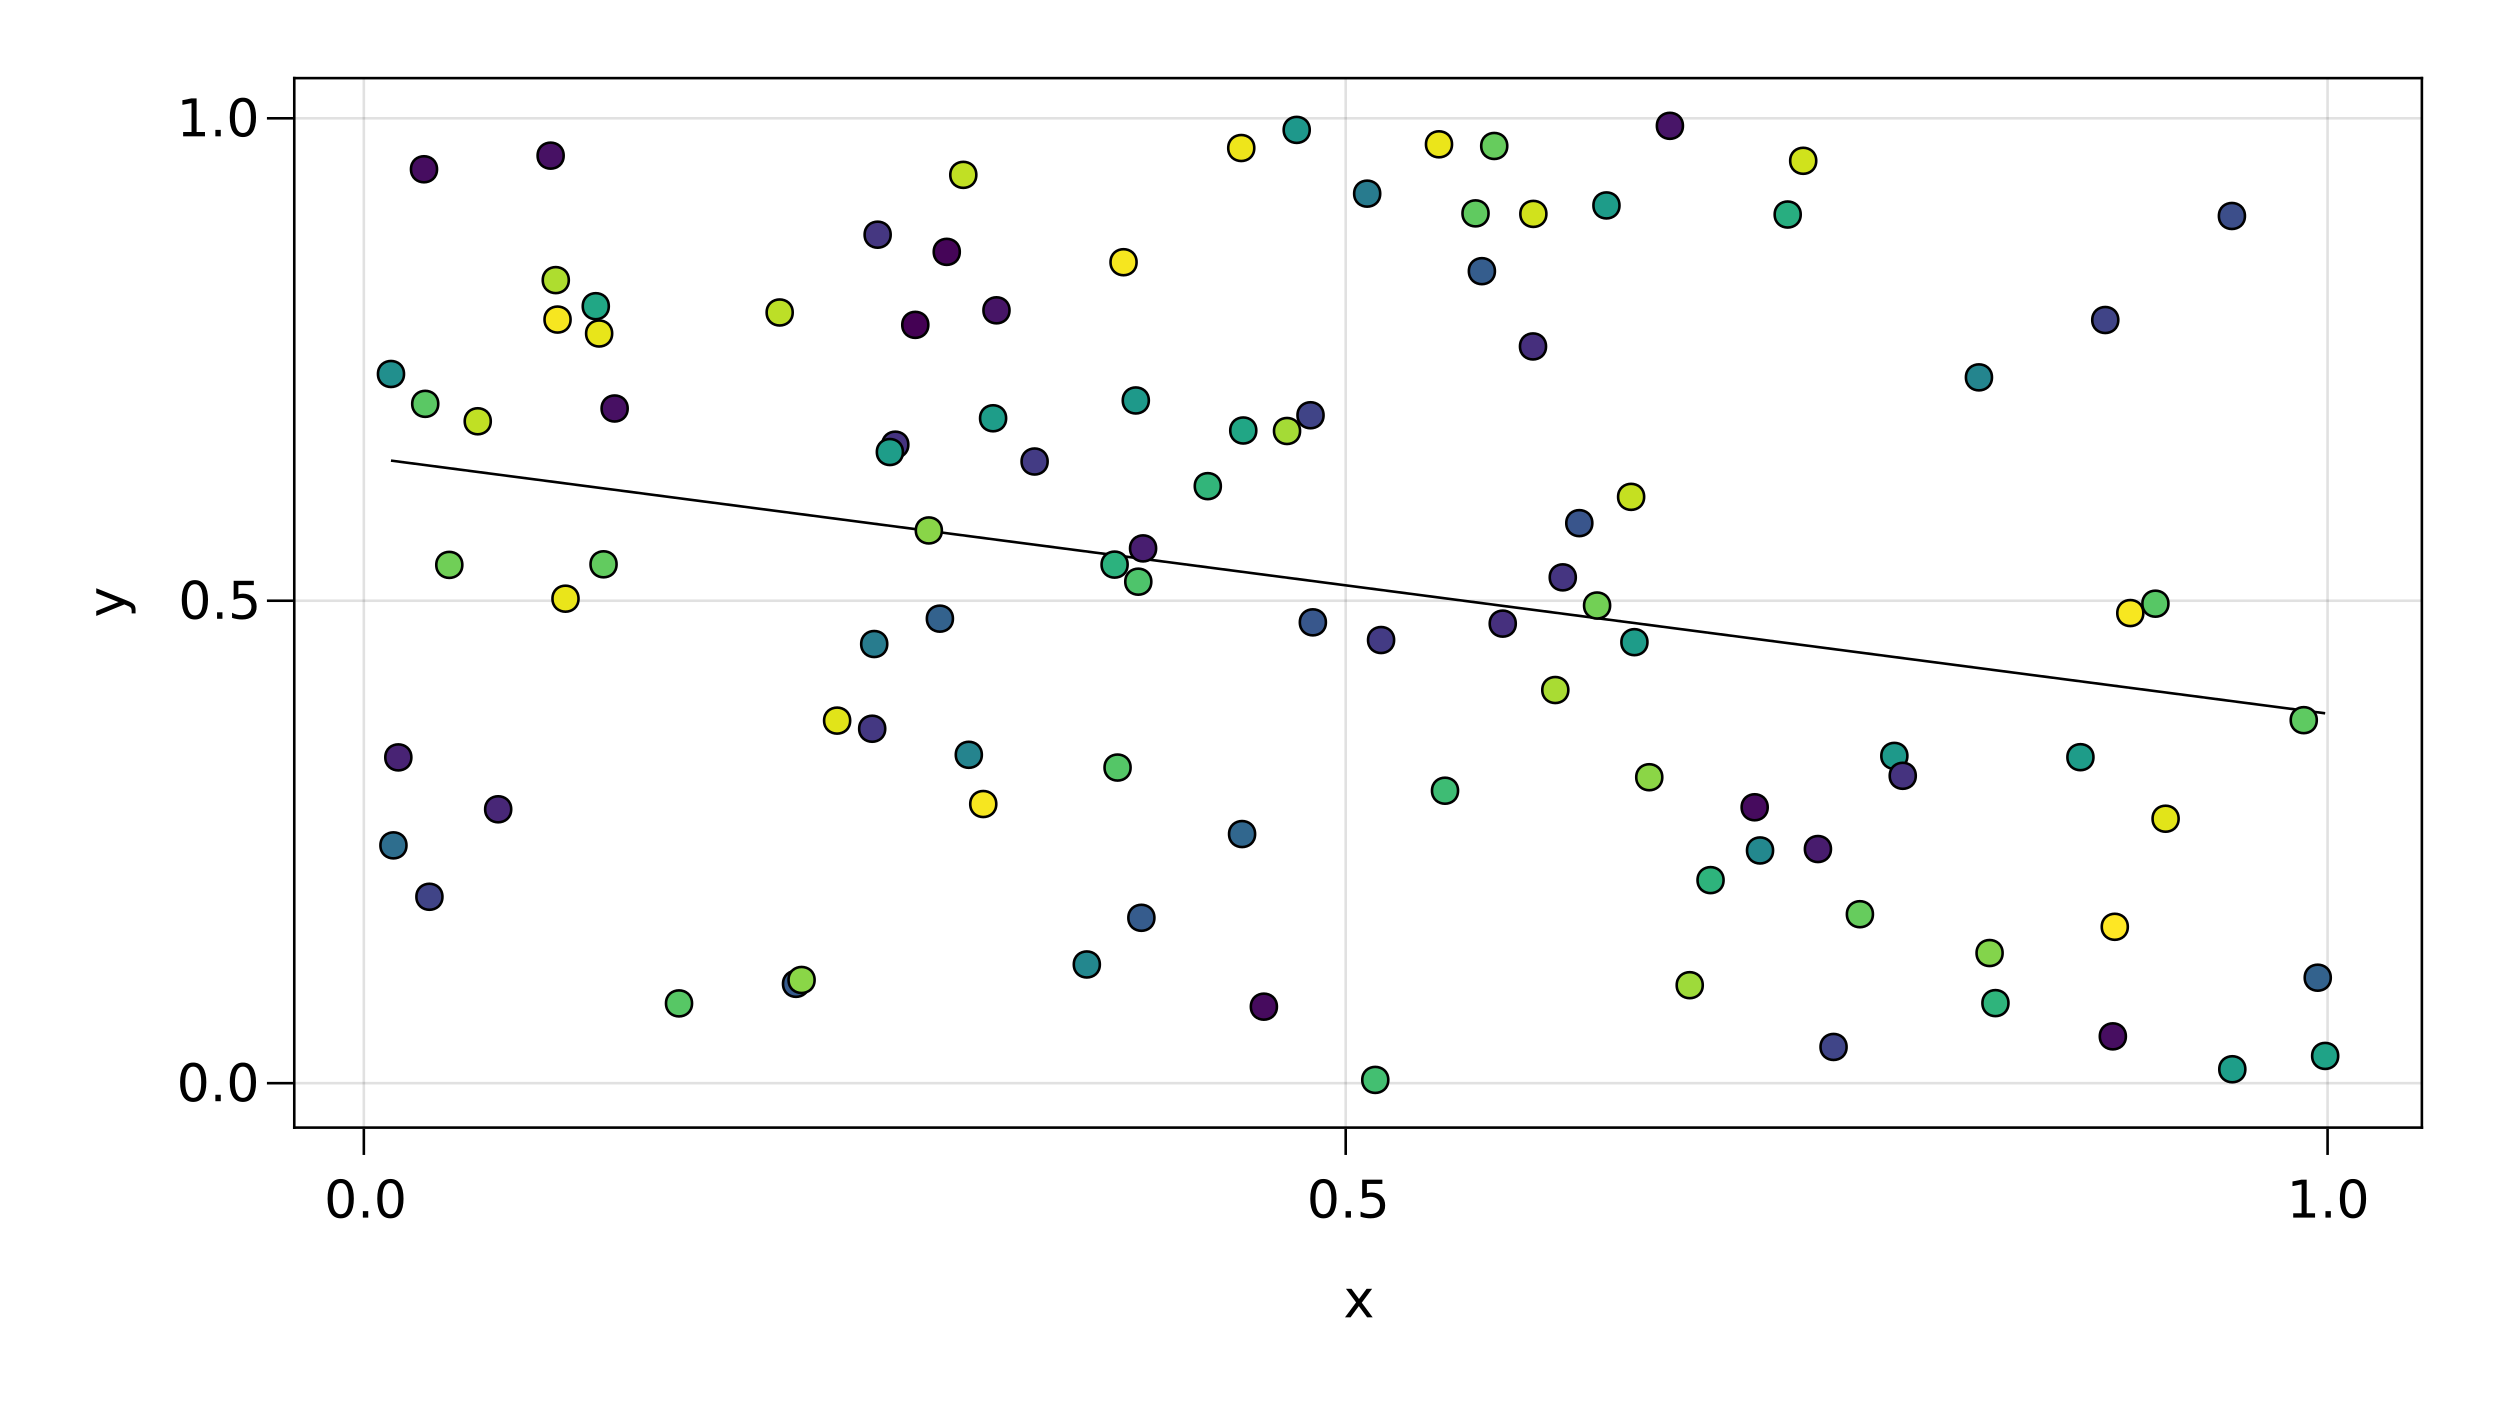 <?xml version="1.0" encoding="UTF-8"?>
<svg xmlns="http://www.w3.org/2000/svg" xmlns:xlink="http://www.w3.org/1999/xlink" width="960pt" height="540pt" viewBox="0 0 960 540" version="1.1">
<defs>
<g>
<symbol overflow="visible" id="glyph0-0">
<path style="stroke:none;" d="M 1 3.531 L 1 -14.109 L 11 -14.109 L 11 3.531 Z M 2.125 2.422 L 9.891 2.422 L 9.891 -12.984 L 2.125 -12.984 Z M 2.125 2.422 "/>
</symbol>
<symbol overflow="visible" id="glyph0-1">
<path style="stroke:none;" d="M 6.359 -13.281 C 5.336 -13.281 4.57 -12.781 4.062 -11.781 C 3.551 -10.781 3.297 -9.281 3.297 -7.281 C 3.297 -5.281 3.551 -3.781 4.062 -2.781 C 4.57 -1.781 5.336 -1.281 6.359 -1.281 C 7.379 -1.281 8.145 -1.781 8.656 -2.781 C 9.164 -3.781 9.422 -5.281 9.422 -7.281 C 9.422 -9.281 9.164 -10.781 8.656 -11.781 C 8.145 -12.781 7.379 -13.281 6.359 -13.281 Z M 6.359 -14.844 C 7.992 -14.844 9.238 -14.195 10.094 -12.906 C 10.957 -11.613 11.391 -9.738 11.391 -7.281 C 11.391 -4.82 10.957 -2.945 10.094 -1.656 C 9.238 -0.363 7.992 0.281 6.359 0.281 C 4.723 0.281 3.473 -0.363 2.609 -1.656 C 1.742 -2.945 1.312 -4.82 1.312 -7.281 C 1.312 -9.738 1.742 -11.613 2.609 -12.906 C 3.473 -14.195 4.723 -14.844 6.359 -14.844 Z M 6.359 -14.844 "/>
</symbol>
<symbol overflow="visible" id="glyph0-2">
<path style="stroke:none;" d="M 2.141 -2.484 L 4.203 -2.484 L 4.203 0 L 2.141 0 Z M 2.141 -2.484 "/>
</symbol>
<symbol overflow="visible" id="glyph1-0">
<path style="stroke:none;" d="M 1 3.531 L 1 -14.109 L 11 -14.109 L 11 3.531 Z M 2.125 2.422 L 9.891 2.422 L 9.891 -12.984 L 2.125 -12.984 Z M 2.125 2.422 "/>
</symbol>
<symbol overflow="visible" id="glyph1-1">
<path style="stroke:none;" d="M 2.141 -2.484 L 4.203 -2.484 L 4.203 0 L 2.141 0 Z M 2.141 -2.484 "/>
</symbol>
<symbol overflow="visible" id="glyph1-2">
<path style="stroke:none;" d="M 6.359 -13.281 C 5.336 -13.281 4.57 -12.781 4.062 -11.781 C 3.551 -10.781 3.297 -9.281 3.297 -7.281 C 3.297 -5.281 3.551 -3.781 4.062 -2.781 C 4.57 -1.781 5.336 -1.281 6.359 -1.281 C 7.379 -1.281 8.145 -1.781 8.656 -2.781 C 9.164 -3.781 9.422 -5.281 9.422 -7.281 C 9.422 -9.281 9.164 -10.781 8.656 -11.781 C 8.145 -12.781 7.379 -13.281 6.359 -13.281 Z M 6.359 -14.844 C 7.992 -14.844 9.238 -14.195 10.094 -12.906 C 10.957 -11.613 11.391 -9.738 11.391 -7.281 C 11.391 -4.82 10.957 -2.945 10.094 -1.656 C 9.238 -0.363 7.992 0.281 6.359 0.281 C 4.723 0.281 3.473 -0.363 2.609 -1.656 C 1.742 -2.945 1.312 -4.82 1.312 -7.281 C 1.312 -9.738 1.742 -11.613 2.609 -12.906 C 3.473 -14.195 4.723 -14.844 6.359 -14.844 Z M 6.359 -14.844 "/>
</symbol>
<symbol overflow="visible" id="glyph2-0">
<path style="stroke:none;" d="M 1 3.531 L 1 -14.109 L 11 -14.109 L 11 3.531 Z M 2.125 2.422 L 9.891 2.422 L 9.891 -12.984 L 2.125 -12.984 Z M 2.125 2.422 "/>
</symbol>
<symbol overflow="visible" id="glyph2-1">
<path style="stroke:none;" d="M 2.141 -2.484 L 4.203 -2.484 L 4.203 0 L 2.141 0 Z M 2.141 -2.484 "/>
</symbol>
<symbol overflow="visible" id="glyph2-2">
<path style="stroke:none;" d="M 2.156 -14.578 L 9.906 -14.578 L 9.906 -12.922 L 3.969 -12.922 L 3.969 -9.344 C 4.25 -9.445 4.531 -9.52 4.812 -9.562 C 5.102 -9.613 5.395 -9.641 5.688 -9.641 C 7.312 -9.641 8.598 -9.191 9.547 -8.297 C 10.504 -7.41 10.984 -6.203 10.984 -4.672 C 10.984 -3.109 10.492 -1.891 9.516 -1.016 C 8.535 -0.148 7.156 0.281 5.375 0.281 C 4.77 0.281 4.148 0.227 3.516 0.125 C 2.879 0.02 2.223 -0.133 1.547 -0.344 L 1.547 -2.328 C 2.129 -2.004 2.734 -1.766 3.359 -1.609 C 3.984 -1.453 4.645 -1.375 5.344 -1.375 C 6.469 -1.375 7.359 -1.672 8.016 -2.266 C 8.672 -2.859 9 -3.66 9 -4.672 C 9 -5.691 8.672 -6.5 8.016 -7.094 C 7.359 -7.688 6.469 -7.984 5.344 -7.984 C 4.812 -7.984 4.285 -7.922 3.766 -7.797 C 3.242 -7.68 2.707 -7.5 2.156 -7.25 Z M 2.156 -14.578 "/>
</symbol>
<symbol overflow="visible" id="glyph2-3">
<path style="stroke:none;" d="M 2.484 -1.656 L 5.703 -1.656 L 5.703 -12.781 L 2.203 -12.078 L 2.203 -13.875 L 5.688 -14.578 L 7.656 -14.578 L 7.656 -1.656 L 10.875 -1.656 L 10.875 0 L 2.484 0 Z M 2.484 -1.656 "/>
</symbol>
<symbol overflow="visible" id="glyph2-4">
<path style="stroke:none;" d="M 10.984 -10.938 L 7.016 -5.609 L 11.188 0 L 9.062 0 L 5.875 -4.297 L 2.703 0 L 0.578 0 L 4.828 -5.719 L 0.938 -10.938 L 3.062 -10.938 L 5.953 -7.047 L 8.859 -10.938 Z M 10.984 -10.938 "/>
</symbol>
<symbol overflow="visible" id="glyph3-0">
<path style="stroke:none;" d="M 1 3.531 L 1 -14.109 L 11 -14.109 L 11 3.531 Z M 2.125 2.422 L 9.891 2.422 L 9.891 -12.984 L 2.125 -12.984 Z M 2.125 2.422 "/>
</symbol>
<symbol overflow="visible" id="glyph3-1">
<path style="stroke:none;" d="M 2.141 -2.484 L 4.203 -2.484 L 4.203 0 L 2.141 0 Z M 2.141 -2.484 "/>
</symbol>
<symbol overflow="visible" id="glyph3-2">
<path style="stroke:none;" d="M 6.359 -13.281 C 5.336 -13.281 4.57 -12.781 4.062 -11.781 C 3.551 -10.781 3.297 -9.281 3.297 -7.281 C 3.297 -5.281 3.551 -3.781 4.062 -2.781 C 4.57 -1.781 5.336 -1.281 6.359 -1.281 C 7.379 -1.281 8.145 -1.781 8.656 -2.781 C 9.164 -3.781 9.422 -5.281 9.422 -7.281 C 9.422 -9.281 9.164 -10.781 8.656 -11.781 C 8.145 -12.781 7.379 -13.281 6.359 -13.281 Z M 6.359 -14.844 C 7.992 -14.844 9.238 -14.195 10.094 -12.906 C 10.957 -11.613 11.391 -9.738 11.391 -7.281 C 11.391 -4.82 10.957 -2.945 10.094 -1.656 C 9.238 -0.363 7.992 0.281 6.359 0.281 C 4.723 0.281 3.473 -0.363 2.609 -1.656 C 1.742 -2.945 1.312 -4.82 1.312 -7.281 C 1.312 -9.738 1.742 -11.613 2.609 -12.906 C 3.473 -14.195 4.723 -14.844 6.359 -14.844 Z M 6.359 -14.844 "/>
</symbol>
<symbol overflow="visible" id="glyph4-0">
<path style="stroke:none;" d="M 1 3.531 L 1 -14.109 L 11 -14.109 L 11 3.531 Z M 2.125 2.422 L 9.891 2.422 L 9.891 -12.984 L 2.125 -12.984 Z M 2.125 2.422 "/>
</symbol>
<symbol overflow="visible" id="glyph4-1">
<path style="stroke:none;" d="M 6.359 -13.281 C 5.336 -13.281 4.57 -12.781 4.062 -11.781 C 3.551 -10.781 3.297 -9.281 3.297 -7.281 C 3.297 -5.281 3.551 -3.781 4.062 -2.781 C 4.57 -1.781 5.336 -1.281 6.359 -1.281 C 7.379 -1.281 8.145 -1.781 8.656 -2.781 C 9.164 -3.781 9.422 -5.281 9.422 -7.281 C 9.422 -9.281 9.164 -10.781 8.656 -11.781 C 8.145 -12.781 7.379 -13.281 6.359 -13.281 Z M 6.359 -14.844 C 7.992 -14.844 9.238 -14.195 10.094 -12.906 C 10.957 -11.613 11.391 -9.738 11.391 -7.281 C 11.391 -4.82 10.957 -2.945 10.094 -1.656 C 9.238 -0.363 7.992 0.281 6.359 0.281 C 4.723 0.281 3.473 -0.363 2.609 -1.656 C 1.742 -2.945 1.312 -4.82 1.312 -7.281 C 1.312 -9.738 1.742 -11.613 2.609 -12.906 C 3.473 -14.195 4.723 -14.844 6.359 -14.844 Z M 6.359 -14.844 "/>
</symbol>
<symbol overflow="visible" id="glyph5-0">
<path style="stroke:none;" d="M 1 3.531 L 1 -14.109 L 11 -14.109 L 11 3.531 Z M 2.125 2.422 L 9.891 2.422 L 9.891 -12.984 L 2.125 -12.984 Z M 2.125 2.422 "/>
</symbol>
<symbol overflow="visible" id="glyph5-1">
<path style="stroke:none;" d="M 6.359 -13.281 C 5.336 -13.281 4.57 -12.781 4.062 -11.781 C 3.551 -10.781 3.297 -9.281 3.297 -7.281 C 3.297 -5.281 3.551 -3.781 4.062 -2.781 C 4.57 -1.781 5.336 -1.281 6.359 -1.281 C 7.379 -1.281 8.145 -1.781 8.656 -2.781 C 9.164 -3.781 9.422 -5.281 9.422 -7.281 C 9.422 -9.281 9.164 -10.781 8.656 -11.781 C 8.145 -12.781 7.379 -13.281 6.359 -13.281 Z M 6.359 -14.844 C 7.992 -14.844 9.238 -14.195 10.094 -12.906 C 10.957 -11.613 11.391 -9.738 11.391 -7.281 C 11.391 -4.82 10.957 -2.945 10.094 -1.656 C 9.238 -0.363 7.992 0.281 6.359 0.281 C 4.723 0.281 3.473 -0.363 2.609 -1.656 C 1.742 -2.945 1.312 -4.82 1.312 -7.281 C 1.312 -9.738 1.742 -11.613 2.609 -12.906 C 3.473 -14.195 4.723 -14.844 6.359 -14.844 Z M 6.359 -14.844 "/>
</symbol>
<symbol overflow="visible" id="glyph6-0">
<path style="stroke:none;" d="M 1 3.531 L 1 -14.109 L 11 -14.109 L 11 3.531 Z M 2.125 2.422 L 9.891 2.422 L 9.891 -12.984 L 2.125 -12.984 Z M 2.125 2.422 "/>
</symbol>
<symbol overflow="visible" id="glyph6-1">
<path style="stroke:none;" d="M 2.141 -2.484 L 4.203 -2.484 L 4.203 0 L 2.141 0 Z M 2.141 -2.484 "/>
</symbol>
<symbol overflow="visible" id="glyph6-2">
<path style="stroke:none;" d="M 2.156 -14.578 L 9.906 -14.578 L 9.906 -12.922 L 3.969 -12.922 L 3.969 -9.344 C 4.25 -9.445 4.531 -9.52 4.812 -9.562 C 5.102 -9.613 5.395 -9.641 5.688 -9.641 C 7.312 -9.641 8.598 -9.191 9.547 -8.297 C 10.504 -7.41 10.984 -6.203 10.984 -4.672 C 10.984 -3.109 10.492 -1.891 9.516 -1.016 C 8.535 -0.148 7.156 0.281 5.375 0.281 C 4.77 0.281 4.148 0.227 3.516 0.125 C 2.879 0.02 2.223 -0.133 1.547 -0.344 L 1.547 -2.328 C 2.129 -2.004 2.734 -1.766 3.359 -1.609 C 3.984 -1.453 4.645 -1.375 5.344 -1.375 C 6.469 -1.375 7.359 -1.672 8.016 -2.266 C 8.672 -2.859 9 -3.66 9 -4.672 C 9 -5.691 8.672 -6.5 8.016 -7.094 C 7.359 -7.688 6.469 -7.984 5.344 -7.984 C 4.812 -7.984 4.285 -7.922 3.766 -7.797 C 3.242 -7.68 2.707 -7.5 2.156 -7.25 Z M 2.156 -14.578 "/>
</symbol>
<symbol overflow="visible" id="glyph7-0">
<path style="stroke:none;" d="M 1 3.531 L 1 -14.109 L 11 -14.109 L 11 3.531 Z M 2.125 2.422 L 9.891 2.422 L 9.891 -12.984 L 2.125 -12.984 Z M 2.125 2.422 "/>
</symbol>
<symbol overflow="visible" id="glyph7-1">
<path style="stroke:none;" d="M 2.484 -1.656 L 5.703 -1.656 L 5.703 -12.781 L 2.203 -12.078 L 2.203 -13.875 L 5.688 -14.578 L 7.656 -14.578 L 7.656 -1.656 L 10.875 -1.656 L 10.875 0 L 2.484 0 Z M 2.484 -1.656 "/>
</symbol>
<symbol overflow="visible" id="glyph8-0">
<path style="stroke:none;" d="M 1 3.531 L 1 -14.109 L 11 -14.109 L 11 3.531 Z M 2.125 2.422 L 9.891 2.422 L 9.891 -12.984 L 2.125 -12.984 Z M 2.125 2.422 "/>
</symbol>
<symbol overflow="visible" id="glyph8-1">
<path style="stroke:none;" d="M 2.141 -2.484 L 4.203 -2.484 L 4.203 0 L 2.141 0 Z M 2.141 -2.484 "/>
</symbol>
<symbol overflow="visible" id="glyph8-2">
<path style="stroke:none;" d="M 6.359 -13.281 C 5.336 -13.281 4.57 -12.781 4.062 -11.781 C 3.551 -10.781 3.297 -9.281 3.297 -7.281 C 3.297 -5.281 3.551 -3.781 4.062 -2.781 C 4.57 -1.781 5.336 -1.281 6.359 -1.281 C 7.379 -1.281 8.145 -1.781 8.656 -2.781 C 9.164 -3.781 9.422 -5.281 9.422 -7.281 C 9.422 -9.281 9.164 -10.781 8.656 -11.781 C 8.145 -12.781 7.379 -13.281 6.359 -13.281 Z M 6.359 -14.844 C 7.992 -14.844 9.238 -14.195 10.094 -12.906 C 10.957 -11.613 11.391 -9.738 11.391 -7.281 C 11.391 -4.82 10.957 -2.945 10.094 -1.656 C 9.238 -0.363 7.992 0.281 6.359 0.281 C 4.723 0.281 3.473 -0.363 2.609 -1.656 C 1.742 -2.945 1.312 -4.82 1.312 -7.281 C 1.312 -9.738 1.742 -11.613 2.609 -12.906 C 3.473 -14.195 4.723 -14.844 6.359 -14.844 Z M 6.359 -14.844 "/>
</symbol>
<symbol overflow="visible" id="glyph9-0">
<path style="stroke:none;" d="M 3.531 -1 L -14.109 -1 L -14.109 -11 L 3.531 -11 Z M 2.422 -2.125 L 2.422 -9.891 L -12.984 -9.891 L -12.984 -2.125 Z M 2.422 -2.125 "/>
</symbol>
<symbol overflow="visible" id="glyph9-1">
<path style="stroke:none;" d="M 1.016 -6.438 C 2.316 -5.926 3.164 -5.43 3.562 -4.953 C 3.957 -4.473 4.156 -3.828 4.156 -3.016 L 4.156 -1.578 L 2.656 -1.578 L 2.656 -2.641 C 2.656 -3.129 2.535 -3.508 2.297 -3.781 C 2.066 -4.062 1.516 -4.367 0.641 -4.703 L -0.172 -5.016 L -10.938 -0.594 L -10.938 -2.5 L -2.391 -5.922 L -10.938 -9.344 L -10.938 -11.234 Z M 1.016 -6.438 "/>
</symbol>
</g>
<clipPath id="clip1">
  <path d="M 622 30 L 661 30 L 661 68 L 622 68 Z M 622 30 "/>
</clipPath>
<clipPath id="clip2">
  <path d="M 508 395 L 548 395 L 548 433 L 508 433 Z M 508 395 "/>
</clipPath>
</defs>
<g id="surface26">
<rect x="0" y="0" width="960" height="540" style="fill:rgb(100%,100%,100%);fill-opacity:1;stroke:none;"/>
<path style=" stroke:none;fill-rule:nonzero;fill:rgb(100%,100%,100%);fill-opacity:1;" d="M 113 433 L 930 433 L 930 30 L 113 30 Z M 113 433 "/>
<path style="fill:none;stroke-width:1;stroke-linecap:butt;stroke-linejoin:miter;stroke:rgb(0%,0%,0%);stroke-opacity:0.12;stroke-miterlimit:10;" d="M 139.715 433 L 139.715 30 "/>
<path style="fill:none;stroke-width:1;stroke-linecap:butt;stroke-linejoin:miter;stroke:rgb(0%,0%,0%);stroke-opacity:0.12;stroke-miterlimit:10;" d="M 516.75 433 L 516.75 30 "/>
<path style="fill:none;stroke-width:1;stroke-linecap:butt;stroke-linejoin:miter;stroke:rgb(0%,0%,0%);stroke-opacity:0.12;stroke-miterlimit:10;" d="M 893.789 433 L 893.789 30 "/>
<path style="fill:none;stroke-width:1;stroke-linecap:butt;stroke-linejoin:miter;stroke:rgb(0%,0%,0%);stroke-opacity:0.12;stroke-miterlimit:10;" d="M 113 415.941 L 930 415.941 "/>
<path style="fill:none;stroke-width:1;stroke-linecap:butt;stroke-linejoin:miter;stroke:rgb(0%,0%,0%);stroke-opacity:0.12;stroke-miterlimit:10;" d="M 113 230.684 L 930 230.684 "/>
<path style="fill:none;stroke-width:1;stroke-linecap:butt;stroke-linejoin:miter;stroke:rgb(0%,0%,0%);stroke-opacity:0.12;stroke-miterlimit:10;" d="M 113 45.43 L 930 45.43 "/>
<g style="fill:rgb(0%,0%,0%);fill-opacity:1;">
  <use xlink:href="#glyph0-1" x="124.477" y="467.562"/>
</g>
<g style="fill:rgb(0%,0%,0%);fill-opacity:1;">
  <use xlink:href="#glyph1-1" x="137.199" y="467.562"/>
</g>
<g style="fill:rgb(0%,0%,0%);fill-opacity:1;">
  <use xlink:href="#glyph1-2" x="143.559" y="467.562"/>
</g>
<g style="fill:rgb(0%,0%,0%);fill-opacity:1;">
  <use xlink:href="#glyph1-2" x="501.836" y="467.562"/>
</g>
<g style="fill:rgb(0%,0%,0%);fill-opacity:1;">
  <use xlink:href="#glyph2-1" x="514.559" y="467.562"/>
</g>
<g style="fill:rgb(0%,0%,0%);fill-opacity:1;">
  <use xlink:href="#glyph2-2" x="520.918" y="467.562"/>
</g>
<g style="fill:rgb(0%,0%,0%);fill-opacity:1;">
  <use xlink:href="#glyph2-3" x="878.109" y="467.562"/>
</g>
<g style="fill:rgb(0%,0%,0%);fill-opacity:1;">
  <use xlink:href="#glyph3-1" x="890.836" y="467.562"/>
</g>
<g style="fill:rgb(0%,0%,0%);fill-opacity:1;">
  <use xlink:href="#glyph3-2" x="897.191" y="467.562"/>
</g>
<g style="fill:rgb(0%,0%,0%);fill-opacity:1;">
  <use xlink:href="#glyph2-4" x="515.91" y="505.844"/>
</g>
<g style="fill:rgb(0%,0%,0%);fill-opacity:1;">
  <use xlink:href="#glyph4-1" x="67.84" y="422.867"/>
</g>
<g style="fill:rgb(0%,0%,0%);fill-opacity:1;">
  <use xlink:href="#glyph0-2" x="80.566" y="422.867"/>
</g>
<g style="fill:rgb(0%,0%,0%);fill-opacity:1;">
  <use xlink:href="#glyph0-1" x="86.922" y="422.867"/>
</g>
<g style="fill:rgb(0%,0%,0%);fill-opacity:1;">
  <use xlink:href="#glyph5-1" x="68.484" y="237.609"/>
</g>
<g style="fill:rgb(0%,0%,0%);fill-opacity:1;">
  <use xlink:href="#glyph6-1" x="81.211" y="237.609"/>
</g>
<g style="fill:rgb(0%,0%,0%);fill-opacity:1;">
  <use xlink:href="#glyph6-2" x="87.566" y="237.609"/>
</g>
<g style="fill:rgb(0%,0%,0%);fill-opacity:1;">
  <use xlink:href="#glyph7-1" x="67.84" y="52.352"/>
</g>
<g style="fill:rgb(0%,0%,0%);fill-opacity:1;">
  <use xlink:href="#glyph8-1" x="80.566" y="52.352"/>
</g>
<g style="fill:rgb(0%,0%,0%);fill-opacity:1;">
  <use xlink:href="#glyph8-2" x="86.922" y="52.352"/>
</g>
<g style="fill:rgb(0%,0%,0%);fill-opacity:1;">
  <use xlink:href="#glyph9-1" x="47.898" y="237.121"/>
</g>
<path style="fill:none;stroke-width:1;stroke-linecap:butt;stroke-linejoin:miter;stroke:rgb(0%,0%,0%);stroke-opacity:1;stroke-miterlimit:10;" d="M 150.137 176.875 L 157.637 177.855 L 172.645 179.816 L 180.145 180.797 L 187.648 181.777 L 195.148 182.758 L 202.652 183.734 L 210.156 184.715 L 217.656 185.695 L 225.16 186.676 L 232.66 187.656 L 247.668 189.617 L 255.168 190.598 L 262.672 191.578 L 270.172 192.559 L 277.676 193.539 L 285.176 194.52 L 292.68 195.5 L 300.184 196.477 L 307.684 197.457 L 315.188 198.438 L 322.688 199.418 L 337.695 201.379 L 345.195 202.359 L 352.699 203.34 L 360.199 204.32 L 375.207 206.281 L 382.707 207.262 L 390.211 208.242 L 397.711 209.219 L 405.215 210.199 L 412.715 211.18 L 427.723 213.141 L 435.223 214.121 L 442.727 215.102 L 450.227 216.082 L 465.234 218.043 L 472.734 219.023 L 480.238 220.004 L 487.738 220.984 L 495.242 221.961 L 502.746 222.941 L 510.246 223.922 L 517.75 224.902 L 525.25 225.883 L 532.754 226.863 L 540.254 227.844 L 555.262 229.805 L 562.762 230.785 L 570.266 231.766 L 577.766 232.746 L 585.27 233.727 L 592.773 234.703 L 600.273 235.684 L 607.777 236.664 L 615.277 237.645 L 630.285 239.605 L 637.785 240.586 L 645.289 241.566 L 652.789 242.547 L 660.293 243.527 L 667.793 244.508 L 682.801 246.469 L 690.301 247.445 L 697.805 248.426 L 705.305 249.406 L 720.312 251.367 L 727.812 252.348 L 735.316 253.328 L 742.816 254.309 L 757.824 256.27 L 765.324 257.25 L 772.828 258.23 L 780.328 259.211 L 787.832 260.188 L 795.332 261.168 L 810.34 263.129 L 817.84 264.109 L 825.344 265.09 L 832.844 266.07 L 847.852 268.031 L 855.352 269.012 L 862.855 269.992 L 870.355 270.973 L 877.859 271.953 L 885.359 272.93 L 892.863 273.91 "/>
<path style="fill-rule:nonzero;fill:rgb(15.841%,48.425%,55.799%);fill-opacity:1;stroke-width:1;stroke-linecap:butt;stroke-linejoin:miter;stroke:rgb(0%,0%,0%);stroke-opacity:1;stroke-miterlimit:10;" d="M 529.996 74.363 C 529.996 81.027 519.996 81.027 519.996 74.363 C 519.996 67.695 529.996 67.695 529.996 74.363 "/>
<path style="fill-rule:nonzero;fill:rgb(38.339%,79.333%,37.454%);fill-opacity:1;stroke-width:1;stroke-linecap:butt;stroke-linejoin:miter;stroke:rgb(0%,0%,0%);stroke-opacity:1;stroke-miterlimit:10;" d="M 236.762 216.691 C 236.762 223.359 226.762 223.359 226.762 216.691 C 226.762 210.027 236.762 210.027 236.762 216.691 "/>
<path style="fill-rule:nonzero;fill:rgb(18.193%,70.172%,48.757%);fill-opacity:1;stroke-width:1;stroke-linecap:butt;stroke-linejoin:miter;stroke:rgb(0%,0%,0%);stroke-opacity:1;stroke-miterlimit:10;" d="M 661.852 337.969 C 661.852 344.633 651.852 344.633 651.852 337.969 C 651.852 331.301 661.852 331.301 661.852 337.969 "/>
<path style="fill-rule:nonzero;fill:rgb(28.249%,13.737%,45.428%);fill-opacity:1;stroke-width:1;stroke-linecap:butt;stroke-linejoin:miter;stroke:rgb(0%,0%,0%);stroke-opacity:1;stroke-miterlimit:10;" d="M 157.957 290.84 C 157.957 297.508 147.957 297.508 147.957 290.84 C 147.957 284.172 157.957 284.172 157.957 290.84 "/>
<path style="fill-rule:nonzero;fill:rgb(34.373%,77.977%,39.754%);fill-opacity:1;stroke-width:1;stroke-linecap:butt;stroke-linejoin:miter;stroke:rgb(0%,0%,0%);stroke-opacity:1;stroke-miterlimit:10;" d="M 265.742 385.305 C 265.742 391.973 255.742 391.973 255.742 385.305 C 255.742 378.641 265.742 378.641 265.742 385.305 "/>
<path style="fill-rule:nonzero;fill:rgb(35.515%,78.387%,39.098%);fill-opacity:1;stroke-width:1;stroke-linecap:butt;stroke-linejoin:miter;stroke:rgb(0%,0%,0%);stroke-opacity:1;stroke-miterlimit:10;" d="M 168.289 155.078 C 168.289 161.742 158.289 161.742 158.289 155.078 C 158.289 148.41 168.289 148.41 168.289 155.078 "/>
<path style="fill-rule:nonzero;fill:rgb(12.044%,62.047%,53.54%);fill-opacity:1;stroke-width:1;stroke-linecap:butt;stroke-linejoin:miter;stroke:rgb(0%,0%,0%);stroke-opacity:1;stroke-miterlimit:10;" d="M 862.207 410.594 C 862.207 417.262 852.207 417.262 852.207 410.594 C 852.207 403.926 862.207 403.926 862.207 410.594 "/>
<path style="fill-rule:nonzero;fill:rgb(27.172%,20.957%,50.452%);fill-opacity:1;stroke-width:1;stroke-linecap:butt;stroke-linejoin:miter;stroke:rgb(0%,0%,0%);stroke-opacity:1;stroke-miterlimit:10;" d="M 605.102 221.707 C 605.102 228.375 595.102 228.375 595.102 221.707 C 595.102 215.039 605.102 215.039 605.102 221.707 "/>
<path style="fill-rule:nonzero;fill:rgb(26.464%,23.39%,51.672%);fill-opacity:1;stroke-width:1;stroke-linecap:butt;stroke-linejoin:miter;stroke:rgb(0%,0%,0%);stroke-opacity:1;stroke-miterlimit:10;" d="M 535.332 245.77 C 535.332 252.438 525.332 252.438 525.332 245.77 C 525.332 239.105 535.332 239.105 535.332 245.77 "/>
<path style="fill-rule:nonzero;fill:rgb(12.087%,59.662%,54.339%);fill-opacity:1;stroke-width:1;stroke-linecap:butt;stroke-linejoin:miter;stroke:rgb(0%,0%,0%);stroke-opacity:1;stroke-miterlimit:10;" d="M 502.934 49.879 C 502.934 56.543 492.934 56.543 492.934 49.879 C 492.934 43.211 502.934 43.211 502.934 49.879 "/>
<path style="fill-rule:nonzero;fill:rgb(53.534%,83.561%,28.203%);fill-opacity:1;stroke-width:1;stroke-linecap:butt;stroke-linejoin:miter;stroke:rgb(0%,0%,0%);stroke-opacity:1;stroke-miterlimit:10;" d="M 361.672 203.691 C 361.672 210.359 351.672 210.359 351.672 203.691 C 351.672 197.027 361.672 197.027 361.672 203.691 "/>
<path style="fill-rule:nonzero;fill:rgb(27.016%,21.513%,50.739%);fill-opacity:1;stroke-width:1;stroke-linecap:butt;stroke-linejoin:miter;stroke:rgb(0%,0%,0%);stroke-opacity:1;stroke-miterlimit:10;" d="M 342.016 90.121 C 342.016 96.789 332.016 96.789 332.016 90.121 C 332.016 83.453 342.016 83.453 342.016 90.121 "/>
<path style="fill-rule:nonzero;fill:rgb(23.664%,30.686%,54.214%);fill-opacity:1;stroke-width:1;stroke-linecap:butt;stroke-linejoin:miter;stroke:rgb(0%,0%,0%);stroke-opacity:1;stroke-miterlimit:10;" d="M 862.055 82.938 C 862.055 89.605 852.055 89.605 852.055 82.938 C 852.055 76.27 862.055 76.27 862.055 82.938 "/>
<path style="fill-rule:nonzero;fill:rgb(64.073%,85.703%,21.409%);fill-opacity:1;stroke-width:1;stroke-linecap:butt;stroke-linejoin:miter;stroke:rgb(0%,0%,0%);stroke-opacity:1;stroke-miterlimit:10;" d="M 499.219 165.5 C 499.219 172.168 489.219 172.168 489.219 165.5 C 489.219 158.836 499.219 158.836 499.219 165.5 "/>
<path style="fill-rule:nonzero;fill:rgb(12.041%,59.904%,54.276%);fill-opacity:1;stroke-width:1;stroke-linecap:butt;stroke-linejoin:miter;stroke:rgb(0%,0%,0%);stroke-opacity:1;stroke-miterlimit:10;" d="M 732.43 290.262 C 732.43 296.926 722.43 296.926 722.43 290.262 C 722.43 283.594 732.43 283.594 732.43 290.262 "/>
<path style="fill-rule:nonzero;fill:rgb(25.361%,26.577%,52.994%);fill-opacity:1;stroke-width:1;stroke-linecap:butt;stroke-linejoin:miter;stroke:rgb(0%,0%,0%);stroke-opacity:1;stroke-miterlimit:10;" d="M 813.422 122.883 C 813.422 129.551 803.422 129.551 803.422 122.883 C 803.422 116.219 813.422 116.219 813.422 122.883 "/>
<path style="fill-rule:nonzero;fill:rgb(91.428%,89.587%,10.348%);fill-opacity:1;stroke-width:1;stroke-linecap:butt;stroke-linejoin:miter;stroke:rgb(0%,0%,0%);stroke-opacity:1;stroke-miterlimit:10;" d="M 222.148 229.898 C 222.148 236.562 212.148 236.562 212.148 229.898 C 212.148 223.23 222.148 223.23 222.148 229.898 "/>
<path style="fill-rule:nonzero;fill:rgb(27.871%,6.364%,38.826%);fill-opacity:1;stroke-width:1;stroke-linecap:butt;stroke-linejoin:miter;stroke:rgb(0%,0%,0%);stroke-opacity:1;stroke-miterlimit:10;" d="M 241.02 156.859 C 241.02 163.527 231.02 163.527 231.02 156.859 C 231.02 150.195 241.02 150.195 241.02 156.859 "/>
<path style="fill-rule:nonzero;fill:rgb(99.325%,90.616%,14.394%);fill-opacity:1;stroke-width:1;stroke-linecap:butt;stroke-linejoin:miter;stroke:rgb(0%,0%,0%);stroke-opacity:1;stroke-miterlimit:10;" d="M 817.078 355.891 C 817.078 362.559 807.078 362.559 807.078 355.891 C 807.078 349.223 817.078 349.223 817.078 355.891 "/>
<path style="fill-rule:nonzero;fill:rgb(75.429%,87.516%,14.281%);fill-opacity:1;stroke-width:1;stroke-linecap:butt;stroke-linejoin:miter;stroke:rgb(0%,0%,0%);stroke-opacity:1;stroke-miterlimit:10;" d="M 374.906 67.148 C 374.906 73.812 364.906 73.812 364.906 67.148 C 364.906 60.48 374.906 60.48 374.906 67.148 "/>
<path style="fill-rule:nonzero;fill:rgb(26.511%,23.23%,51.593%);fill-opacity:1;stroke-width:1;stroke-linecap:butt;stroke-linejoin:miter;stroke:rgb(0%,0%,0%);stroke-opacity:1;stroke-miterlimit:10;" d="M 402.289 177.223 C 402.289 183.887 392.289 183.887 392.289 177.223 C 392.289 170.555 402.289 170.555 402.289 177.223 "/>
<path style=" stroke:none;fill-rule:nonzero;fill:rgb(28.131%,8.508%,40.802%);fill-opacity:1;" d="M 646.242 48.316 C 646.242 54.984 636.242 54.984 636.242 48.316 C 636.242 41.652 646.242 41.652 646.242 48.316 "/>
<g clip-path="url(#clip1)" clip-rule="nonzero">
<path style="fill:none;stroke-width:1;stroke-linecap:butt;stroke-linejoin:miter;stroke:rgb(0%,0%,0%);stroke-opacity:1;stroke-miterlimit:10;" d="M 646.242 48.316 C 646.242 54.984 636.242 54.984 636.242 48.316 C 636.242 41.652 646.242 41.652 646.242 48.316 "/>
</g>
<path style="fill-rule:nonzero;fill:rgb(27.343%,20.154%,49.96%);fill-opacity:1;stroke-width:1;stroke-linecap:butt;stroke-linejoin:miter;stroke:rgb(0%,0%,0%);stroke-opacity:1;stroke-miterlimit:10;" d="M 735.652 297.906 C 735.652 304.574 725.652 304.574 725.652 297.906 C 725.652 291.238 735.652 291.238 735.652 297.906 "/>
<path style="fill-rule:nonzero;fill:rgb(88.6%,89.235%,9.921%);fill-opacity:1;stroke-width:1;stroke-linecap:butt;stroke-linejoin:miter;stroke:rgb(0%,0%,0%);stroke-opacity:1;stroke-miterlimit:10;" d="M 836.59 314.391 C 836.59 321.055 826.59 321.055 826.59 314.391 C 826.59 307.723 836.59 307.723 836.59 314.391 "/>
<path style="fill-rule:nonzero;fill:rgb(24.342%,73.735%,45.348%);fill-opacity:1;stroke-width:1;stroke-linecap:butt;stroke-linejoin:miter;stroke:rgb(0%,0%,0%);stroke-opacity:1;stroke-miterlimit:10;" d="M 559.887 303.633 C 559.887 310.301 549.887 310.301 549.887 303.633 C 549.887 296.965 559.887 296.965 559.887 303.633 "/>
<path style="fill-rule:nonzero;fill:rgb(28.31%,11.284%,43.356%);fill-opacity:1;stroke-width:1;stroke-linecap:butt;stroke-linejoin:miter;stroke:rgb(0%,0%,0%);stroke-opacity:1;stroke-miterlimit:10;" d="M 703.082 326.031 C 703.082 332.699 693.082 332.699 693.082 326.031 C 693.082 319.367 703.082 319.367 703.082 326.031 "/>
<path style="fill-rule:nonzero;fill:rgb(27.574%,19.071%,49.295%);fill-opacity:1;stroke-width:1;stroke-linecap:butt;stroke-linejoin:miter;stroke:rgb(0%,0%,0%);stroke-opacity:1;stroke-miterlimit:10;" d="M 582.051 239.473 C 582.051 246.137 572.051 246.137 572.051 239.473 C 572.051 232.805 582.051 232.805 582.051 239.473 "/>
<path style="fill-rule:nonzero;fill:rgb(28.13%,15.418%,46.761%);fill-opacity:1;stroke-width:1;stroke-linecap:butt;stroke-linejoin:miter;stroke:rgb(0%,0%,0%);stroke-opacity:1;stroke-miterlimit:10;" d="M 196.301 310.766 C 196.301 317.434 186.301 317.434 186.301 310.766 C 186.301 304.098 196.301 304.098 196.301 310.766 "/>
<path style="fill-rule:nonzero;fill:rgb(12.033%,61.569%,53.709%);fill-opacity:1;stroke-width:1;stroke-linecap:butt;stroke-linejoin:miter;stroke:rgb(0%,0%,0%);stroke-opacity:1;stroke-miterlimit:10;" d="M 386.348 160.617 C 386.348 167.281 376.348 167.281 376.348 160.617 C 376.348 153.949 386.348 153.949 386.348 160.617 "/>
<path style="fill-rule:nonzero;fill:rgb(25.299%,26.746%,53.06%);fill-opacity:1;stroke-width:1;stroke-linecap:butt;stroke-linejoin:miter;stroke:rgb(0%,0%,0%);stroke-opacity:1;stroke-miterlimit:10;" d="M 508.242 159.461 C 508.242 166.125 498.242 166.125 498.242 159.461 C 498.242 152.793 508.242 152.793 508.242 159.461 "/>
<path style="fill-rule:nonzero;fill:rgb(27.667%,18.634%,49.027%);fill-opacity:1;stroke-width:1;stroke-linecap:butt;stroke-linejoin:miter;stroke:rgb(0%,0%,0%);stroke-opacity:1;stroke-miterlimit:10;" d="M 593.672 133.031 C 593.672 139.699 583.672 139.699 583.672 133.031 C 583.672 126.367 593.672 126.367 593.672 133.031 "/>
<path style="fill-rule:nonzero;fill:rgb(96.761%,90.278%,12.838%);fill-opacity:1;stroke-width:1;stroke-linecap:butt;stroke-linejoin:miter;stroke:rgb(0%,0%,0%);stroke-opacity:1;stroke-miterlimit:10;" d="M 823.039 235.418 C 823.039 242.086 813.039 242.086 813.039 235.418 C 813.039 228.75 823.039 228.75 823.039 235.418 "/>
<path style="fill-rule:nonzero;fill:rgb(14.008%,53.141%,55.547%);fill-opacity:1;stroke-width:1;stroke-linecap:butt;stroke-linejoin:miter;stroke:rgb(0%,0%,0%);stroke-opacity:1;stroke-miterlimit:10;" d="M 680.855 326.578 C 680.855 333.246 670.855 333.246 670.855 326.578 C 670.855 319.91 680.855 319.91 680.855 326.578 "/>
<path style="fill-rule:nonzero;fill:rgb(87.964%,89.156%,9.824%);fill-opacity:1;stroke-width:1;stroke-linecap:butt;stroke-linejoin:miter;stroke:rgb(0%,0%,0%);stroke-opacity:1;stroke-miterlimit:10;" d="M 326.457 276.715 C 326.457 283.383 316.457 283.383 316.457 276.715 C 316.457 270.051 326.457 270.051 326.457 276.715 "/>
<path style="fill-rule:nonzero;fill:rgb(32.975%,77.439%,40.543%);fill-opacity:1;stroke-width:1;stroke-linecap:butt;stroke-linejoin:miter;stroke:rgb(0%,0%,0%);stroke-opacity:1;stroke-miterlimit:10;" d="M 434.145 294.742 C 434.145 301.41 424.145 301.41 424.145 294.742 C 424.145 288.074 434.145 288.074 434.145 294.742 "/>
<path style="fill-rule:nonzero;fill:rgb(13.119%,65.23%,52.094%);fill-opacity:1;stroke-width:1;stroke-linecap:butt;stroke-linejoin:miter;stroke:rgb(0%,0%,0%);stroke-opacity:1;stroke-miterlimit:10;" d="M 482.414 165.309 C 482.414 171.977 472.414 171.977 472.414 165.309 C 472.414 158.641 482.414 158.641 482.414 165.309 "/>
<path style="fill-rule:nonzero;fill:rgb(96.24%,90.209%,12.522%);fill-opacity:1;stroke-width:1;stroke-linecap:butt;stroke-linejoin:miter;stroke:rgb(0%,0%,0%);stroke-opacity:1;stroke-miterlimit:10;" d="M 219.098 122.715 C 219.098 129.383 209.098 129.383 209.098 122.715 C 209.098 116.047 219.098 116.047 219.098 122.715 "/>
<path style="fill-rule:nonzero;fill:rgb(81.869%,88.386%,11.125%);fill-opacity:1;stroke-width:1;stroke-linecap:butt;stroke-linejoin:miter;stroke:rgb(0%,0%,0%);stroke-opacity:1;stroke-miterlimit:10;" d="M 593.812 82.141 C 593.812 88.805 583.812 88.805 583.812 82.141 C 583.812 75.473 593.812 75.473 593.812 82.141 "/>
<path style="fill-rule:nonzero;fill:rgb(25.313%,26.707%,53.045%);fill-opacity:1;stroke-width:1;stroke-linecap:butt;stroke-linejoin:miter;stroke:rgb(0%,0%,0%);stroke-opacity:1;stroke-miterlimit:10;" d="M 169.898 344.363 C 169.898 351.027 159.898 351.027 159.898 344.363 C 159.898 337.695 169.898 337.695 169.898 344.363 "/>
<path style="fill-rule:nonzero;fill:rgb(37.845%,79.168%,37.741%);fill-opacity:1;stroke-width:1;stroke-linecap:butt;stroke-linejoin:miter;stroke:rgb(0%,0%,0%);stroke-opacity:1;stroke-miterlimit:10;" d="M 571.598 81.938 C 571.598 88.602 561.598 88.602 561.598 81.938 C 561.598 75.27 571.598 75.27 571.598 81.938 "/>
<path style="fill-rule:nonzero;fill:rgb(13.201%,65.341%,52.03%);fill-opacity:1;stroke-width:1;stroke-linecap:butt;stroke-linejoin:miter;stroke:rgb(0%,0%,0%);stroke-opacity:1;stroke-miterlimit:10;" d="M 233.777 117.582 C 233.777 124.25 223.777 124.25 223.777 117.582 C 223.777 110.914 233.777 110.914 233.777 117.582 "/>
<path style="fill-rule:nonzero;fill:rgb(27.104%,2.207%,34.747%);fill-opacity:1;stroke-width:1;stroke-linecap:butt;stroke-linejoin:miter;stroke:rgb(0%,0%,0%);stroke-opacity:1;stroke-miterlimit:10;" d="M 368.555 96.715 C 368.555 103.379 358.555 103.379 358.555 96.715 C 358.555 90.047 368.555 90.047 368.555 96.715 "/>
<path style="fill-rule:nonzero;fill:rgb(26.809%,22.215%,51.088%);fill-opacity:1;stroke-width:1;stroke-linecap:butt;stroke-linejoin:miter;stroke:rgb(0%,0%,0%);stroke-opacity:1;stroke-miterlimit:10;" d="M 339.922 279.836 C 339.922 286.504 329.922 286.504 329.922 279.836 C 329.922 273.168 339.922 273.168 339.922 279.836 "/>
<path style="fill-rule:nonzero;fill:rgb(27.711%,5.237%,37.787%);fill-opacity:1;stroke-width:1;stroke-linecap:butt;stroke-linejoin:miter;stroke:rgb(0%,0%,0%);stroke-opacity:1;stroke-miterlimit:10;" d="M 167.816 65 C 167.816 71.668 157.816 71.668 157.816 65 C 157.816 58.332 167.816 58.332 167.816 65 "/>
<path style="fill-rule:nonzero;fill:rgb(61.866%,85.292%,22.846%);fill-opacity:1;stroke-width:1;stroke-linecap:butt;stroke-linejoin:miter;stroke:rgb(0%,0%,0%);stroke-opacity:1;stroke-miterlimit:10;" d="M 653.855 378.312 C 653.855 384.98 643.855 384.98 643.855 378.312 C 643.855 371.645 653.855 371.645 653.855 378.312 "/>
<path style="fill-rule:nonzero;fill:rgb(75.325%,87.501%,14.34%);fill-opacity:1;stroke-width:1;stroke-linecap:butt;stroke-linejoin:miter;stroke:rgb(0%,0%,0%);stroke-opacity:1;stroke-miterlimit:10;" d="M 188.453 161.77 C 188.453 168.438 178.453 168.438 178.453 161.77 C 178.453 155.102 188.453 155.102 188.453 161.77 "/>
<path style="fill-rule:nonzero;fill:rgb(12.02%,61.038%,53.896%);fill-opacity:1;stroke-width:1;stroke-linecap:butt;stroke-linejoin:miter;stroke:rgb(0%,0%,0%);stroke-opacity:1;stroke-miterlimit:10;" d="M 621.879 78.883 C 621.879 85.551 611.879 85.551 611.879 78.883 C 611.879 72.219 621.879 72.219 621.879 78.883 "/>
<path style="fill-rule:nonzero;fill:rgb(12.993%,56.018%,55.158%);fill-opacity:1;stroke-width:1;stroke-linecap:butt;stroke-linejoin:miter;stroke:rgb(0%,0%,0%);stroke-opacity:1;stroke-miterlimit:10;" d="M 155.137 143.609 C 155.137 150.277 145.137 150.277 145.137 143.609 C 145.137 136.945 155.137 136.945 155.137 143.609 "/>
<path style="fill-rule:nonzero;fill:rgb(27.328%,20.227%,50.005%);fill-opacity:1;stroke-width:1;stroke-linecap:butt;stroke-linejoin:miter;stroke:rgb(0%,0%,0%);stroke-opacity:1;stroke-miterlimit:10;" d="M 348.793 170.754 C 348.793 177.422 338.793 177.422 338.793 170.754 C 338.793 164.09 348.793 164.09 348.793 170.754 "/>
<path style="fill-rule:nonzero;fill:rgb(14.334%,52.284%,55.618%);fill-opacity:1;stroke-width:1;stroke-linecap:butt;stroke-linejoin:miter;stroke:rgb(0%,0%,0%);stroke-opacity:1;stroke-miterlimit:10;" d="M 764.914 144.91 C 764.914 151.578 754.914 151.578 754.914 144.91 C 754.914 138.246 764.914 138.246 764.914 144.91 "/>
<path style="fill-rule:nonzero;fill:rgb(28.301%,11.879%,43.864%);fill-opacity:1;stroke-width:1;stroke-linecap:butt;stroke-linejoin:miter;stroke:rgb(0%,0%,0%);stroke-opacity:1;stroke-miterlimit:10;" d="M 443.941 210.582 C 443.941 217.25 433.941 217.25 433.941 210.582 C 433.941 203.914 443.941 203.914 443.941 210.582 "/>
<path style="fill-rule:nonzero;fill:rgb(20.096%,38.431%,55.431%);fill-opacity:1;stroke-width:1;stroke-linecap:butt;stroke-linejoin:miter;stroke:rgb(0%,0%,0%);stroke-opacity:1;stroke-miterlimit:10;" d="M 895.012 375.438 C 895.012 382.102 885.012 382.102 885.012 375.438 C 885.012 368.77 895.012 368.77 895.012 375.438 "/>
<path style="fill-rule:nonzero;fill:rgb(22.446%,33.379%,54.772%);fill-opacity:1;stroke-width:1;stroke-linecap:butt;stroke-linejoin:miter;stroke:rgb(0%,0%,0%);stroke-opacity:1;stroke-miterlimit:10;" d="M 611.453 200.887 C 611.453 207.555 601.453 207.555 601.453 200.887 C 601.453 194.219 611.453 194.219 611.453 200.887 "/>
<path style="fill-rule:nonzero;fill:rgb(44.858%,81.33%,33.574%);fill-opacity:1;stroke-width:1;stroke-linecap:butt;stroke-linejoin:miter;stroke:rgb(0%,0%,0%);stroke-opacity:1;stroke-miterlimit:10;" d="M 618.281 232.52 C 618.281 239.188 608.281 239.188 608.281 232.52 C 608.281 225.852 618.281 225.852 618.281 232.52 "/>
<path style="fill-rule:nonzero;fill:rgb(40.214%,79.962%,36.362%);fill-opacity:1;stroke-width:1;stroke-linecap:butt;stroke-linejoin:miter;stroke:rgb(0%,0%,0%);stroke-opacity:1;stroke-miterlimit:10;" d="M 719.203 351.059 C 719.203 357.727 709.203 357.727 709.203 351.059 C 709.203 344.391 719.203 344.391 719.203 351.059 "/>
<path style="fill-rule:nonzero;fill:rgb(90.859%,89.516%,10.262%);fill-opacity:1;stroke-width:1;stroke-linecap:butt;stroke-linejoin:miter;stroke:rgb(0%,0%,0%);stroke-opacity:1;stroke-miterlimit:10;" d="M 235.066 128.066 C 235.066 134.73 225.066 134.73 225.066 128.066 C 225.066 121.398 235.066 121.398 235.066 128.066 "/>
<path style="fill-rule:nonzero;fill:rgb(15.701%,68.201%,50.252%);fill-opacity:1;stroke-width:1;stroke-linecap:butt;stroke-linejoin:miter;stroke:rgb(0%,0%,0%);stroke-opacity:1;stroke-miterlimit:10;" d="M 691.473 82.379 C 691.473 89.043 681.473 89.043 681.473 82.379 C 681.473 75.711 691.473 75.711 691.473 82.379 "/>
<path style="fill-rule:nonzero;fill:rgb(18.497%,70.37%,48.586%);fill-opacity:1;stroke-width:1;stroke-linecap:butt;stroke-linejoin:miter;stroke:rgb(0%,0%,0%);stroke-opacity:1;stroke-miterlimit:10;" d="M 771.25 385.199 C 771.25 391.867 761.25 391.867 761.25 385.199 C 761.25 378.535 771.25 378.535 771.25 385.199 "/>
<path style="fill-rule:nonzero;fill:rgb(19.178%,40.453%,55.589%);fill-opacity:1;stroke-width:1;stroke-linecap:butt;stroke-linejoin:miter;stroke:rgb(0%,0%,0%);stroke-opacity:1;stroke-miterlimit:10;" d="M 481.957 320.281 C 481.957 326.945 471.957 326.945 471.957 320.281 C 471.957 313.613 481.957 313.613 481.957 320.281 "/>
<path style="fill-rule:nonzero;fill:rgb(12.051%,59.848%,54.29%);fill-opacity:1;stroke-width:1;stroke-linecap:butt;stroke-linejoin:miter;stroke:rgb(0%,0%,0%);stroke-opacity:1;stroke-miterlimit:10;" d="M 441.145 153.777 C 441.145 160.445 431.145 160.445 431.145 153.777 C 431.145 147.113 441.145 147.113 441.145 153.777 "/>
<path style="fill-rule:nonzero;fill:rgb(54.319%,83.731%,27.701%);fill-opacity:1;stroke-width:1;stroke-linecap:butt;stroke-linejoin:miter;stroke:rgb(0%,0%,0%);stroke-opacity:1;stroke-miterlimit:10;" d="M 638.316 298.457 C 638.316 305.125 628.316 305.125 628.316 298.457 C 628.316 291.793 638.316 291.793 638.316 298.457 "/>
<path style="fill-rule:nonzero;fill:rgb(17.281%,69.571%,49.273%);fill-opacity:1;stroke-width:1;stroke-linecap:butt;stroke-linejoin:miter;stroke:rgb(0%,0%,0%);stroke-opacity:1;stroke-miterlimit:10;" d="M 433.008 216.809 C 433.008 223.477 423.008 223.477 423.008 216.809 C 423.008 210.141 433.008 210.141 433.008 216.809 "/>
<path style="fill-rule:nonzero;fill:rgb(40.178%,79.95%,36.383%);fill-opacity:1;stroke-width:1;stroke-linecap:butt;stroke-linejoin:miter;stroke:rgb(0%,0%,0%);stroke-opacity:1;stroke-miterlimit:10;" d="M 578.785 56.055 C 578.785 62.719 568.785 62.719 568.785 56.055 C 568.785 49.387 578.785 49.387 578.785 56.055 "/>
<path style="fill-rule:nonzero;fill:rgb(20.065%,38.5%,55.437%);fill-opacity:1;stroke-width:1;stroke-linecap:butt;stroke-linejoin:miter;stroke:rgb(0%,0%,0%);stroke-opacity:1;stroke-miterlimit:10;" d="M 365.918 237.566 C 365.918 244.23 355.918 244.23 355.918 237.566 C 355.918 230.898 365.918 230.898 365.918 237.566 "/>
<path style="fill-rule:nonzero;fill:rgb(66.347%,86.119%,19.93%);fill-opacity:1;stroke-width:1;stroke-linecap:butt;stroke-linejoin:miter;stroke:rgb(0%,0%,0%);stroke-opacity:1;stroke-miterlimit:10;" d="M 602.234 264.969 C 602.234 271.637 592.234 271.637 592.234 264.969 C 592.234 258.301 602.234 258.301 602.234 264.969 "/>
<path style="fill-rule:nonzero;fill:rgb(96.145%,90.197%,12.465%);fill-opacity:1;stroke-width:1;stroke-linecap:butt;stroke-linejoin:miter;stroke:rgb(0%,0%,0%);stroke-opacity:1;stroke-miterlimit:10;" d="M 436.441 100.691 C 436.441 107.359 426.441 107.359 426.441 100.691 C 426.441 94.023 436.441 94.023 436.441 100.691 "/>
<path style="fill-rule:nonzero;fill:rgb(77.341%,87.782%,13.192%);fill-opacity:1;stroke-width:1;stroke-linecap:butt;stroke-linejoin:miter;stroke:rgb(0%,0%,0%);stroke-opacity:1;stroke-miterlimit:10;" d="M 631.348 190.793 C 631.348 197.461 621.348 197.461 621.348 190.793 C 621.348 184.125 631.348 184.125 631.348 190.793 "/>
<path style="fill-rule:nonzero;fill:rgb(19.605%,71.091%,47.962%);fill-opacity:1;stroke-width:1;stroke-linecap:butt;stroke-linejoin:miter;stroke:rgb(0%,0%,0%);stroke-opacity:1;stroke-miterlimit:10;" d="M 468.793 186.684 C 468.793 193.348 458.793 193.348 458.793 186.684 C 458.793 180.016 468.793 180.016 468.793 186.684 "/>
<path style="fill-rule:nonzero;fill:rgb(12.02%,61.055%,53.89%);fill-opacity:1;stroke-width:1;stroke-linecap:butt;stroke-linejoin:miter;stroke:rgb(0%,0%,0%);stroke-opacity:1;stroke-miterlimit:10;" d="M 803.883 290.762 C 803.883 297.426 793.883 297.426 793.883 290.762 C 793.883 284.094 803.883 284.094 803.883 290.762 "/>
<path style="fill-rule:nonzero;fill:rgb(73.559%,87.255%,15.344%);fill-opacity:1;stroke-width:1;stroke-linecap:butt;stroke-linejoin:miter;stroke:rgb(0%,0%,0%);stroke-opacity:1;stroke-miterlimit:10;" d="M 304.395 119.992 C 304.395 126.66 294.395 126.66 294.395 119.992 C 294.395 113.328 304.395 113.328 304.395 119.992 "/>
<path style="fill-rule:nonzero;fill:rgb(21.136%,36.192%,55.189%);fill-opacity:1;stroke-width:1;stroke-linecap:butt;stroke-linejoin:miter;stroke:rgb(0%,0%,0%);stroke-opacity:1;stroke-miterlimit:10;" d="M 443.289 352.434 C 443.289 359.102 433.289 359.102 433.289 352.434 C 433.289 345.77 443.289 345.77 443.289 352.434 "/>
<path style="fill-rule:nonzero;fill:rgb(12.032%,61.547%,53.717%);fill-opacity:1;stroke-width:1;stroke-linecap:butt;stroke-linejoin:miter;stroke:rgb(0%,0%,0%);stroke-opacity:1;stroke-miterlimit:10;" d="M 346.711 173.578 C 346.711 180.246 336.711 180.246 336.711 173.578 C 336.711 166.914 346.711 166.914 346.711 173.578 "/>
<path style="fill-rule:nonzero;fill:rgb(93.234%,89.813%,10.698%);fill-opacity:1;stroke-width:1;stroke-linecap:butt;stroke-linejoin:miter;stroke:rgb(0%,0%,0%);stroke-opacity:1;stroke-miterlimit:10;" d="M 481.641 56.84 C 481.641 63.504 471.641 63.504 471.641 56.84 C 471.641 50.172 481.641 50.172 481.641 56.84 "/>
<path style="fill-rule:nonzero;fill:rgb(12.021%,61.101%,53.874%);fill-opacity:1;stroke-width:1;stroke-linecap:butt;stroke-linejoin:miter;stroke:rgb(0%,0%,0%);stroke-opacity:1;stroke-miterlimit:10;" d="M 632.617 246.59 C 632.617 253.258 622.617 253.258 622.617 246.59 C 622.617 239.926 632.617 239.926 632.617 246.59 "/>
<path style="fill-rule:nonzero;fill:rgb(34.333%,77.962%,39.776%);fill-opacity:1;stroke-width:1;stroke-linecap:butt;stroke-linejoin:miter;stroke:rgb(0%,0%,0%);stroke-opacity:1;stroke-miterlimit:10;" d="M 832.676 231.816 C 832.676 238.484 822.676 238.484 822.676 231.816 C 822.676 225.152 832.676 225.152 832.676 231.816 "/>
<path style="fill-rule:nonzero;fill:rgb(21.057%,36.362%,55.208%);fill-opacity:1;stroke-width:1;stroke-linecap:butt;stroke-linejoin:miter;stroke:rgb(0%,0%,0%);stroke-opacity:1;stroke-miterlimit:10;" d="M 574.043 104.125 C 574.043 110.793 564.043 110.793 564.043 104.125 C 564.043 97.461 574.043 97.461 574.043 104.125 "/>
<path style="fill-rule:nonzero;fill:rgb(27.592%,4.396%,37.011%);fill-opacity:1;stroke-width:1;stroke-linecap:butt;stroke-linejoin:miter;stroke:rgb(0%,0%,0%);stroke-opacity:1;stroke-miterlimit:10;" d="M 490.328 386.555 C 490.328 393.223 480.328 393.223 480.328 386.555 C 480.328 379.891 490.328 379.891 490.328 386.555 "/>
<path style="fill-rule:nonzero;fill:rgb(81.276%,88.311%,11.318%);fill-opacity:1;stroke-width:1;stroke-linecap:butt;stroke-linejoin:miter;stroke:rgb(0%,0%,0%);stroke-opacity:1;stroke-miterlimit:10;" d="M 697.43 61.746 C 697.43 68.41 687.43 68.41 687.43 61.746 C 687.43 55.078 697.43 55.078 697.43 61.746 "/>
<path style="fill-rule:nonzero;fill:rgb(14.024%,53.099%,55.552%);fill-opacity:1;stroke-width:1;stroke-linecap:butt;stroke-linejoin:miter;stroke:rgb(0%,0%,0%);stroke-opacity:1;stroke-miterlimit:10;" d="M 422.34 370.355 C 422.34 377.023 412.34 377.023 412.34 370.355 C 412.34 363.691 422.34 363.691 422.34 370.355 "/>
<path style="fill-rule:nonzero;fill:rgb(44.028%,81.088%,34.074%);fill-opacity:1;stroke-width:1;stroke-linecap:butt;stroke-linejoin:miter;stroke:rgb(0%,0%,0%);stroke-opacity:1;stroke-miterlimit:10;" d="M 177.531 216.918 C 177.531 223.582 167.531 223.582 167.531 216.918 C 167.531 210.25 177.531 210.25 177.531 216.918 "/>
<path style="fill-rule:nonzero;fill:rgb(12.467%,63.711%,52.828%);fill-opacity:1;stroke-width:1;stroke-linecap:butt;stroke-linejoin:miter;stroke:rgb(0%,0%,0%);stroke-opacity:1;stroke-miterlimit:10;" d="M 897.863 405.477 C 897.863 412.145 887.863 412.145 887.863 405.477 C 887.863 398.809 897.863 398.809 897.863 405.477 "/>
<path style="fill-rule:nonzero;fill:rgb(15.806%,48.513%,55.797%);fill-opacity:1;stroke-width:1;stroke-linecap:butt;stroke-linejoin:miter;stroke:rgb(0%,0%,0%);stroke-opacity:1;stroke-miterlimit:10;" d="M 340.699 247.305 C 340.699 253.973 330.699 253.973 330.699 247.305 C 330.699 240.641 340.699 240.641 340.699 247.305 "/>
<path style="fill-rule:nonzero;fill:rgb(68.353%,86.438%,18.643%);fill-opacity:1;stroke-width:1;stroke-linecap:butt;stroke-linejoin:miter;stroke:rgb(0%,0%,0%);stroke-opacity:1;stroke-miterlimit:10;" d="M 218.418 107.566 C 218.418 114.23 208.418 114.23 208.418 107.566 C 208.418 100.898 218.418 100.898 218.418 107.566 "/>
<path style="fill-rule:nonzero;fill:rgb(27.962%,7.003%,39.415%);fill-opacity:1;stroke-width:1;stroke-linecap:butt;stroke-linejoin:miter;stroke:rgb(0%,0%,0%);stroke-opacity:1;stroke-miterlimit:10;" d="M 216.445 59.766 C 216.445 66.434 206.445 66.434 206.445 59.766 C 206.445 53.102 216.445 53.102 216.445 59.766 "/>
<path style="fill-rule:nonzero;fill:rgb(26.7%,0.487%,32.941%);fill-opacity:1;stroke-width:1;stroke-linecap:butt;stroke-linejoin:miter;stroke:rgb(0%,0%,0%);stroke-opacity:1;stroke-miterlimit:10;" d="M 356.473 124.746 C 356.473 131.414 346.473 131.414 346.473 124.746 C 346.473 118.082 356.473 118.082 356.473 124.746 "/>
<path style="fill-rule:nonzero;fill:rgb(27.581%,4.318%,36.939%);fill-opacity:1;stroke-width:1;stroke-linecap:butt;stroke-linejoin:miter;stroke:rgb(0%,0%,0%);stroke-opacity:1;stroke-miterlimit:10;" d="M 678.793 309.992 C 678.793 316.66 668.793 316.66 668.793 309.992 C 668.793 303.328 678.793 303.328 678.793 309.992 "/>
<path style="fill-rule:nonzero;fill:rgb(21.339%,35.758%,55.14%);fill-opacity:1;stroke-width:1;stroke-linecap:butt;stroke-linejoin:miter;stroke:rgb(0%,0%,0%);stroke-opacity:1;stroke-miterlimit:10;" d="M 310.676 377.797 C 310.676 384.461 300.676 384.461 300.676 377.797 C 300.676 371.129 310.676 371.129 310.676 377.797 "/>
<path style="fill-rule:nonzero;fill:rgb(14.472%,51.927%,55.642%);fill-opacity:1;stroke-width:1;stroke-linecap:butt;stroke-linejoin:miter;stroke:rgb(0%,0%,0%);stroke-opacity:1;stroke-miterlimit:10;" d="M 377.023 289.844 C 377.023 296.508 367.023 296.508 367.023 289.844 C 367.023 283.176 377.023 283.176 377.023 289.844 "/>
<path style=" stroke:none;fill-rule:nonzero;fill:rgb(26.254%,74.639%,44.295%);fill-opacity:1;" d="M 533.105 414.684 C 533.105 421.348 523.105 421.348 523.105 414.684 C 523.105 408.016 533.105 408.016 533.105 414.684 "/>
<g clip-path="url(#clip2)" clip-rule="nonzero">
<path style="fill:none;stroke-width:1;stroke-linecap:butt;stroke-linejoin:miter;stroke:rgb(0%,0%,0%);stroke-opacity:1;stroke-miterlimit:10;" d="M 533.105 414.684 C 533.105 421.348 523.105 421.348 523.105 414.684 C 523.105 408.016 533.105 408.016 533.105 414.684 "/>
</g>
<path style="fill-rule:nonzero;fill:rgb(51.206%,82.998%,29.662%);fill-opacity:1;stroke-width:1;stroke-linecap:butt;stroke-linejoin:miter;stroke:rgb(0%,0%,0%);stroke-opacity:1;stroke-miterlimit:10;" d="M 769 365.969 C 769 372.637 759 372.637 759 365.969 C 759 359.301 769 359.301 769 365.969 "/>
<path style="fill-rule:nonzero;fill:rgb(18.005%,43.135%,55.733%);fill-opacity:1;stroke-width:1;stroke-linecap:butt;stroke-linejoin:miter;stroke:rgb(0%,0%,0%);stroke-opacity:1;stroke-miterlimit:10;" d="M 156.082 324.621 C 156.082 331.289 146.082 331.289 146.082 324.621 C 146.082 317.957 156.082 317.957 156.082 324.621 "/>
<path style="fill-rule:nonzero;fill:rgb(27.767%,5.633%,38.152%);fill-opacity:1;stroke-width:1;stroke-linecap:butt;stroke-linejoin:miter;stroke:rgb(0%,0%,0%);stroke-opacity:1;stroke-miterlimit:10;" d="M 816.328 397.961 C 816.328 404.625 806.328 404.625 806.328 397.961 C 806.328 391.293 816.328 391.293 816.328 397.961 "/>
<path style="fill-rule:nonzero;fill:rgb(30.728%,76.573%,41.813%);fill-opacity:1;stroke-width:1;stroke-linecap:butt;stroke-linejoin:miter;stroke:rgb(0%,0%,0%);stroke-opacity:1;stroke-miterlimit:10;" d="M 442.105 223.367 C 442.105 230.031 432.105 230.031 432.105 223.367 C 432.105 216.699 442.105 216.699 442.105 223.367 "/>
<path style="fill-rule:nonzero;fill:rgb(54.188%,83.703%,27.785%);fill-opacity:1;stroke-width:1;stroke-linecap:butt;stroke-linejoin:miter;stroke:rgb(0%,0%,0%);stroke-opacity:1;stroke-miterlimit:10;" d="M 312.805 376.309 C 312.805 382.977 302.805 382.977 302.805 376.309 C 302.805 369.645 312.805 369.645 312.805 376.309 "/>
<path style="fill-rule:nonzero;fill:rgb(25.167%,27.111%,53.203%);fill-opacity:1;stroke-width:1;stroke-linecap:butt;stroke-linejoin:miter;stroke:rgb(0%,0%,0%);stroke-opacity:1;stroke-miterlimit:10;" d="M 709.086 402.031 C 709.086 408.695 699.086 408.695 699.086 402.031 C 699.086 395.363 709.086 395.363 709.086 402.031 "/>
<path style="fill-rule:nonzero;fill:rgb(91.811%,89.635%,10.405%);fill-opacity:1;stroke-width:1;stroke-linecap:butt;stroke-linejoin:miter;stroke:rgb(0%,0%,0%);stroke-opacity:1;stroke-miterlimit:10;" d="M 557.574 55.418 C 557.574 62.082 547.574 62.082 547.574 55.418 C 547.574 48.75 557.574 48.75 557.574 55.418 "/>
<path style="fill-rule:nonzero;fill:rgb(37.071%,78.908%,38.192%);fill-opacity:1;stroke-width:1;stroke-linecap:butt;stroke-linejoin:miter;stroke:rgb(0%,0%,0%);stroke-opacity:1;stroke-miterlimit:10;" d="M 889.641 276.539 C 889.641 283.207 879.641 283.207 879.641 276.539 C 879.641 269.875 889.641 269.875 889.641 276.539 "/>
<path style="fill-rule:nonzero;fill:rgb(28.114%,8.255%,40.569%);fill-opacity:1;stroke-width:1;stroke-linecap:butt;stroke-linejoin:miter;stroke:rgb(0%,0%,0%);stroke-opacity:1;stroke-miterlimit:10;" d="M 387.648 119.164 C 387.648 125.832 377.648 125.832 377.648 119.164 C 377.648 112.496 387.648 112.496 387.648 119.164 "/>
<path style="fill-rule:nonzero;fill:rgb(22.158%,33.997%,54.87%);fill-opacity:1;stroke-width:1;stroke-linecap:butt;stroke-linejoin:miter;stroke:rgb(0%,0%,0%);stroke-opacity:1;stroke-miterlimit:10;" d="M 509.137 238.98 C 509.137 245.648 499.137 245.648 499.137 238.98 C 499.137 232.312 509.137 232.312 509.137 238.98 "/>
<path style="fill-rule:nonzero;fill:rgb(96.311%,90.218%,12.565%);fill-opacity:1;stroke-width:1;stroke-linecap:butt;stroke-linejoin:miter;stroke:rgb(0%,0%,0%);stroke-opacity:1;stroke-miterlimit:10;" d="M 382.57 308.746 C 382.57 315.414 372.57 315.414 372.57 308.746 C 372.57 302.082 382.57 302.082 382.57 308.746 "/>
<path style="fill:none;stroke-width:1;stroke-linecap:butt;stroke-linejoin:miter;stroke:rgb(0%,0%,0%);stroke-opacity:1;stroke-miterlimit:10;" d="M 139.715 433.5 L 139.715 443.5 "/>
<path style="fill:none;stroke-width:1;stroke-linecap:butt;stroke-linejoin:miter;stroke:rgb(0%,0%,0%);stroke-opacity:1;stroke-miterlimit:10;" d="M 516.75 433.5 L 516.75 443.5 "/>
<path style="fill:none;stroke-width:1;stroke-linecap:butt;stroke-linejoin:miter;stroke:rgb(0%,0%,0%);stroke-opacity:1;stroke-miterlimit:10;" d="M 893.789 433.5 L 893.789 443.5 "/>
<path style="fill:none;stroke-width:1;stroke-linecap:butt;stroke-linejoin:miter;stroke:rgb(0%,0%,0%);stroke-opacity:1;stroke-miterlimit:10;" d="M 112.5 415.941 L 102.5 415.941 "/>
<path style="fill:none;stroke-width:1;stroke-linecap:butt;stroke-linejoin:miter;stroke:rgb(0%,0%,0%);stroke-opacity:1;stroke-miterlimit:10;" d="M 112.5 230.684 L 102.5 230.684 "/>
<path style="fill:none;stroke-width:1;stroke-linecap:butt;stroke-linejoin:miter;stroke:rgb(0%,0%,0%);stroke-opacity:1;stroke-miterlimit:10;" d="M 112.5 45.43 L 102.5 45.43 "/>
<path style="fill:none;stroke-width:1;stroke-linecap:butt;stroke-linejoin:miter;stroke:rgb(0%,0%,0%);stroke-opacity:1;stroke-miterlimit:10;" d="M 112.5 433 L 930.5 433 "/>
<path style="fill:none;stroke-width:1;stroke-linecap:butt;stroke-linejoin:miter;stroke:rgb(0%,0%,0%);stroke-opacity:1;stroke-miterlimit:10;" d="M 113 433.5 L 113 29.5 "/>
<path style="fill:none;stroke-width:1;stroke-linecap:butt;stroke-linejoin:miter;stroke:rgb(0%,0%,0%);stroke-opacity:1;stroke-miterlimit:10;" d="M 112.5 30 L 930.5 30 "/>
<path style="fill:none;stroke-width:1;stroke-linecap:butt;stroke-linejoin:miter;stroke:rgb(0%,0%,0%);stroke-opacity:1;stroke-miterlimit:10;" d="M 930 433.5 L 930 29.5 "/>
</g>
</svg>

